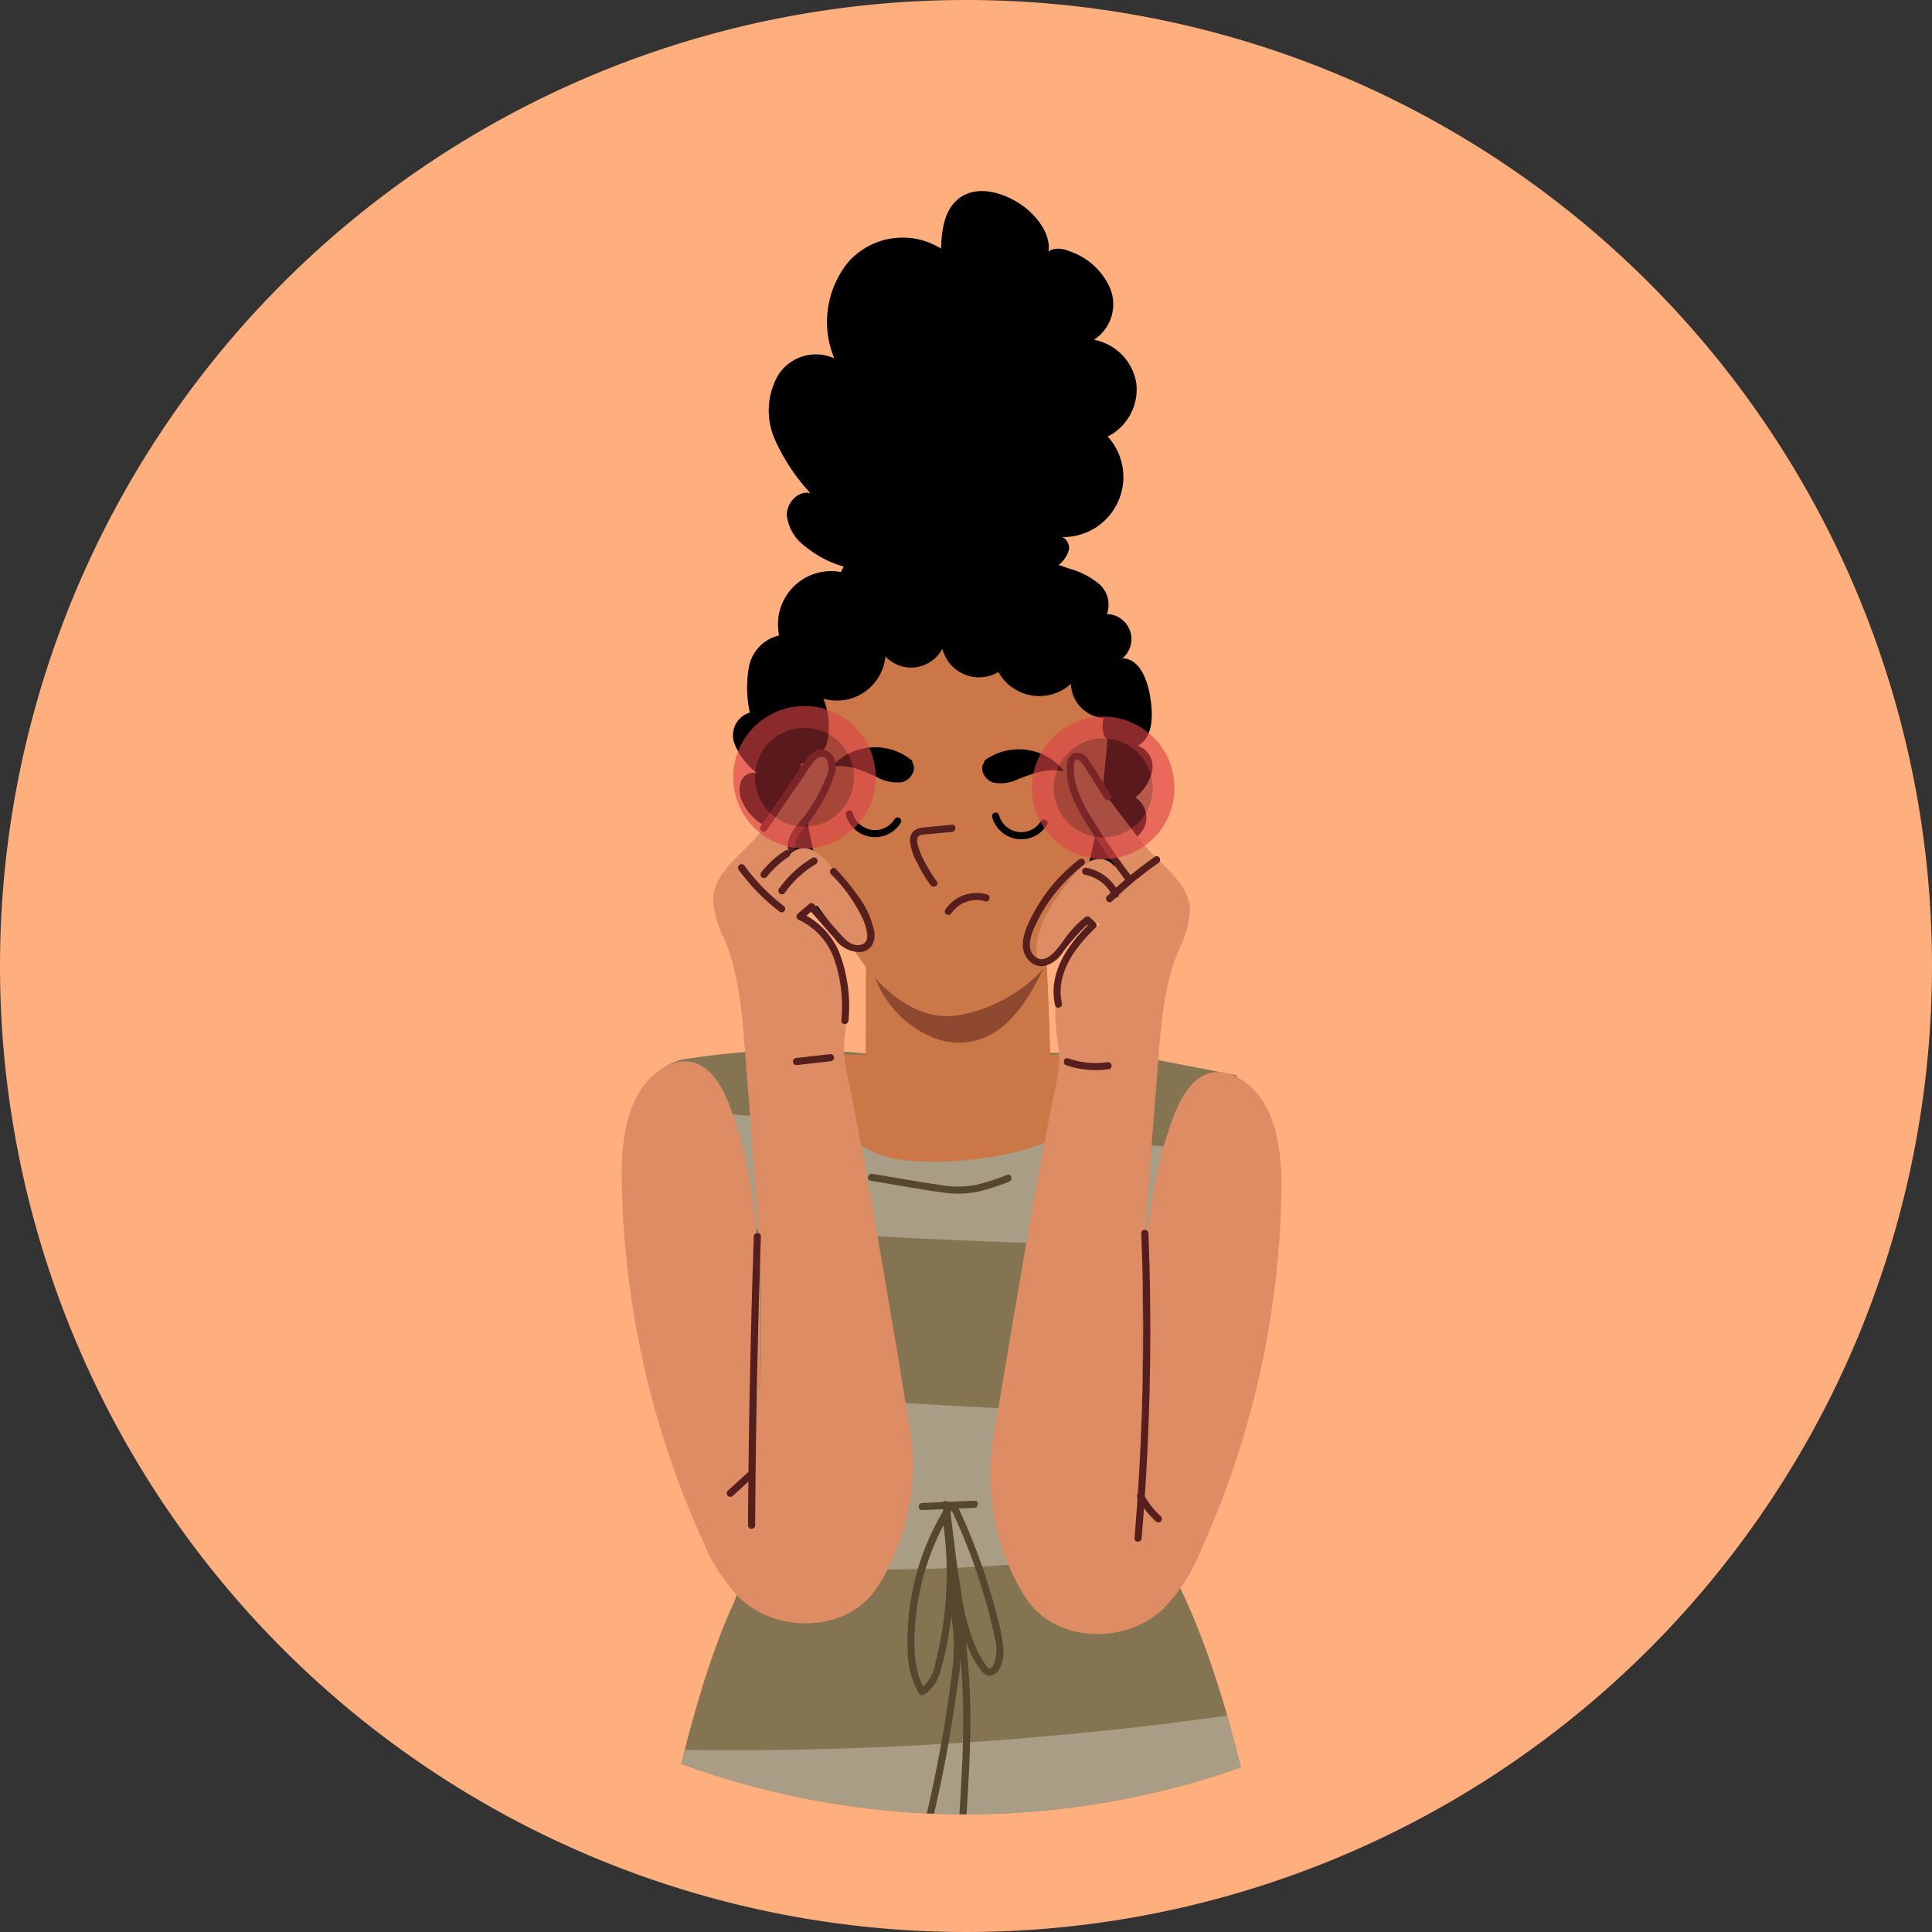 <svg xmlns="http://www.w3.org/2000/svg" xmlns:xlink="http://www.w3.org/1999/xlink" width="169" height="169" viewBox="0 0 169 169">
  <rect x="0" y="0" width="169" height="169" fill="#333333" stroke="none"/>
  <defs>
    <clipPath id="clip-path">
      <circle id="Elipse_5910" data-name="Elipse 5910" cx="72.5" cy="72.5" r="72.5" transform="translate(404.833 2079.043)" fill="#fff" stroke="#707070" stroke-width="1"/>
    </clipPath>
    <clipPath id="clip-path-2">
      <rect id="Rectángulo_378513" data-name="Rectángulo 378513" width="112.835" height="291.332" fill="none"/>
    </clipPath>
    <clipPath id="clip-path-4">
      <path id="Trazado_825055" data-name="Trazado 825055" d="M49.864,224.381c-.011,8.207-5.75,97-4.711,105.136a22.749,22.749,0,0,0,9.941-.009,2.819,2.819,0,0,0,1.527-.718,3.029,3.029,0,0,0,.524-2.032C57.207,322.2,72.84,221.508,72.9,216.952Z" transform="translate(-45.028 -216.952)" fill="none"/>
    </clipPath>
    <clipPath id="clip-path-6">
      <path id="Trazado_825062" data-name="Trazado 825062" d="M98.543,327.677A3.023,3.023,0,0,0,99,329.725a2.818,2.818,0,0,0,1.5.77,22.754,22.754,0,0,0,9.934.348c1.315-8.1.993-98.922,1.26-107.124l-22.772-8.209c-.094,4.555,9.714,107.614,9.621,112.168" transform="translate(-88.921 -215.509)" fill="none"/>
    </clipPath>
    <clipPath id="clip-path-8">
      <rect id="Rectángulo_378500" data-name="Rectángulo 378500" width="37.685" height="118.659" fill="none"/>
    </clipPath>
    <clipPath id="clip-path-9">
      <path id="Trazado_825072" data-name="Trazado 825072" d="M88.922,215.509c-.094,4.555,9.714,107.614,9.621,112.168A3.022,3.022,0,0,0,99,329.725a2.812,2.812,0,0,0,1.5.77,22.742,22.742,0,0,0,9.934.348c1.315-8.1.993-98.922,1.26-107.124Z" transform="translate(-88.921 -215.509)" fill="none"/>
    </clipPath>
    <clipPath id="clip-path-10">
      <path id="Trazado_825076" data-name="Trazado 825076" d="M102.107,354.174a6.726,6.726,0,0,0-1.71,2.69,76.83,76.83,0,0,0-4.165,13,3.373,3.373,0,0,0-.021,2.031,3.1,3.1,0,0,0,1.37,1.33,15.892,15.892,0,0,0,15.877.055,3.381,3.381,0,0,0,1.576-1.563,3.791,3.791,0,0,0-.072-2.185l-2.444-10.454-1.567-2.273a14.014,14.014,0,0,0-4.038-3.026,5.742,5.742,0,0,0-2.213-.459,4.022,4.022,0,0,0-2.593.86" transform="translate(-96.06 -353.314)" fill="none"/>
    </clipPath>
    <clipPath id="clip-path-12">
      <rect id="Rectángulo_378502" data-name="Rectángulo 378502" width="39.437" height="115.871" fill="none"/>
    </clipPath>
    <clipPath id="clip-path-13">
      <path id="Trazado_825090" data-name="Trazado 825090" d="M72.9,216.952c-.061,4.555-15.7,105.25-15.756,109.806a3.02,3.02,0,0,1-.523,2.032,2.817,2.817,0,0,1-1.527.718,22.758,22.758,0,0,1-9.94.009c-1.04-8.141,4.7-96.929,4.71-105.136Z" transform="translate(-45.028 -216.952)" fill="none"/>
    </clipPath>
    <clipPath id="clip-path-14">
      <path id="Trazado_825094" data-name="Trazado 825094" d="M49.635,351.838a14.029,14.029,0,0,0-4.138,2.887l-1.643,2.218q-1.4,5.183-2.8,10.365a3.794,3.794,0,0,0-.147,2.182,3.389,3.389,0,0,0,1.523,1.616,15.9,15.9,0,0,0,15.87.486,3.1,3.1,0,0,0,1.415-1.283,3.369,3.369,0,0,0,.047-2.031,76.708,76.708,0,0,0-3.721-13.13,6.723,6.723,0,0,0-1.618-2.747,4.079,4.079,0,0,0-2.74-.951,5.786,5.786,0,0,0-2.051.386" transform="translate(-40.799 -351.452)" fill="none"/>
    </clipPath>
    <clipPath id="clip-path-16">
      <path id="Trazado_825104" data-name="Trazado 825104" d="M52.092,99.484a5.111,5.111,0,0,0-2.837,1.076,4.512,4.512,0,0,0-1.131,2.587c-.645,3.869.3,7.807,1.242,11.615l6.624,26.817a9.823,9.823,0,0,1,.414,2.874,10.269,10.269,0,0,1-1.048,3.429c-6.9,15.936-11.756,52.5-8.53,69.565.165.873,15.246,6.264,26.621,5.572,7.322-.445,26.362-3.5,32.853-6.912-.116-18.73-3.453-56.108-12.675-72.412a3.636,3.636,0,0,1-.324-4.007c4.416-11.961,6.418-25.949,6.389-38.7L89.52,99.02l-22.354.058q-2.948-.29-5.916-.289a60.6,60.6,0,0,0-9.158.7" transform="translate(-45.804 -98.789)" fill="none"/>
    </clipPath>
    <clipPath id="clip-path-17">
      <rect id="Rectángulo_378505" data-name="Rectángulo 378505" width="76.149" height="13.454" fill="none"/>
    </clipPath>
    <clipPath id="clip-path-18">
      <rect id="Rectángulo_378506" data-name="Rectángulo 378506" width="93.071" height="20.481" fill="none"/>
    </clipPath>
    <clipPath id="clip-path-19">
      <rect id="Rectángulo_378507" data-name="Rectángulo 378507" width="103.724" height="18.348" fill="none"/>
    </clipPath>
    <clipPath id="clip-path-20">
      <rect id="Rectángulo_378508" data-name="Rectángulo 378508" width="112.835" height="26.217" fill="none"/>
    </clipPath>
    <clipPath id="clip-path-22">
      <rect id="Rectángulo_378509" data-name="Rectángulo 378509" width="15.779" height="6.933" fill="none"/>
    </clipPath>
    <clipPath id="clip-path-23">
      <rect id="Rectángulo_378510" data-name="Rectángulo 378510" width="12.464" height="12.464" fill="none"/>
    </clipPath>
  </defs>
  <g id="Grupo_1075680" data-name="Grupo 1075680" transform="translate(-980 8778.721)">
    <g id="Grupo_159182" data-name="Grupo 159182" transform="translate(980 -8778.721)">
      <path id="Unión_12" data-name="Unión 12" d="M84.5,0A84.5,84.5,0,1,1,0,84.5,84.5,84.5,0,0,1,84.5,0Z" transform="translate(0 0)" fill="#ffae7e"/>
    </g>
    <g id="Enmascarar_grupo_414" data-name="Enmascarar grupo 414" transform="translate(587.167 -10844.053)" clip-path="url(#clip-path)">
      <g id="Grupo_1074955" data-name="Grupo 1074955" transform="translate(412.284 2082.046)">
        <g id="Grupo_1074954" data-name="Grupo 1074954" clip-path="url(#clip-path-2)">
          <g id="Grupo_1074902" data-name="Grupo 1074902">
            <g id="Grupo_1074901" data-name="Grupo 1074901" clip-path="url(#clip-path-2)">
              <path id="Trazado_825049" data-name="Trazado 825049" d="M72.9,216.952c-.061,4.556-15.695,105.251-15.755,109.806a3.029,3.029,0,0,1-.523,2.032,2.819,2.819,0,0,1-1.528.718,22.758,22.758,0,0,1-9.94.009c-1.04-8.141,4.7-96.929,4.711-105.136Z" transform="translate(-10.777 -51.927)" fill="#c13f37"/>
            </g>
          </g>
          <g id="Grupo_1074904" data-name="Grupo 1074904" transform="translate(34.25 165.025)">
            <g id="Grupo_1074903" data-name="Grupo 1074903" clip-path="url(#clip-path-4)">
              <path id="Trazado_825050" data-name="Trazado 825050" d="M35.311,320.473a7.731,7.731,0,1,0,7.432-8.034,7.737,7.737,0,0,0-7.432,8.034" transform="translate(-42.701 -239.805)" fill="#c13f37"/>
              <path id="Trazado_825051" data-name="Trazado 825051" d="M65.215,300.675a7.731,7.731,0,1,0,7.432-8.034,7.737,7.737,0,0,0-7.432,8.034" transform="translate(-49.858 -235.067)" fill="#c13f37"/>
              <path id="Trazado_825052" data-name="Trazado 825052" d="M37.006,289.7a7.731,7.731,0,1,0,7.432-8.034,7.737,7.737,0,0,0-7.432,8.034" transform="translate(-43.106 -232.439)" fill="#c13f37"/>
              <path id="Trazado_825053" data-name="Trazado 825053" d="M54.594,337.819a7.731,7.731,0,1,0,7.432-8.034,7.737,7.737,0,0,0-7.432,8.034" transform="translate(-47.316 -243.957)" fill="#c13f37"/>
              <path id="Trazado_825054" data-name="Trazado 825054" d="M34.407,356.959a7.731,7.731,0,1,0,7.43-8.034,7.736,7.736,0,0,0-7.43,8.034" transform="translate(-42.484 -248.538)" fill="#c13f37"/>
            </g>
          </g>
          <g id="Grupo_1074906" data-name="Grupo 1074906">
            <g id="Grupo_1074905" data-name="Grupo 1074905" clip-path="url(#clip-path-2)">
              <path id="Trazado_825056" data-name="Trazado 825056" d="M88.922,215.509c-.094,4.555,9.714,107.614,9.62,112.168A3.024,3.024,0,0,0,99,329.725a2.815,2.815,0,0,0,1.5.77,22.754,22.754,0,0,0,9.934.348c1.315-8.1.993-98.922,1.26-107.124Z" transform="translate(-21.283 -51.581)" fill="#c13f37"/>
            </g>
          </g>
          <g id="Grupo_1074908" data-name="Grupo 1074908" transform="translate(67.638 163.928)">
            <g id="Grupo_1074907" data-name="Grupo 1074907" clip-path="url(#clip-path-6)">
              <path id="Trazado_825057" data-name="Trazado 825057" d="M123.64,322.948a7.731,7.731,0,1,1-7.155-8.282,7.735,7.735,0,0,1,7.155,8.282" transform="translate(-93.535 -239.237)" fill="#c13f37"/>
              <path id="Trazado_825058" data-name="Trazado 825058" d="M94.425,302.144a7.731,7.731,0,1,1-7.155-8.282,7.735,7.735,0,0,1,7.155,8.282" transform="translate(-86.542 -234.257)" fill="#c13f37"/>
              <path id="Trazado_825059" data-name="Trazado 825059" d="M122.99,275.864c9.989-138.627-21.1,6.24-8.268,7.167a7.744,7.744,0,1,1,8.268-7.167" transform="translate(-93.379 -215.593)" fill="#c13f37"/>
              <path id="Trazado_825060" data-name="Trazado 825060" d="M103.78,339.629a7.731,7.731,0,1,1-7.155-8.282,7.735,7.735,0,0,1,7.155,8.282" transform="translate(-88.781 -243.229)" fill="#c13f37"/>
              <path id="Trazado_825061" data-name="Trazado 825061" d="M123.307,359.443a7.731,7.731,0,1,1-7.155-8.283,7.735,7.735,0,0,1,7.155,8.283" transform="translate(-93.455 -247.972)" fill="#c13f37"/>
            </g>
          </g>
          <g id="Grupo_1074915" data-name="Grupo 1074915">
            <g id="Grupo_1074914" data-name="Grupo 1074914" clip-path="url(#clip-path-2)">
              <g id="Grupo_1074913" data-name="Grupo 1074913" transform="translate(60.079 163.928)" opacity="0.38">
                <g id="Grupo_1074912" data-name="Grupo 1074912">
                  <g id="Grupo_1074911" data-name="Grupo 1074911" clip-path="url(#clip-path-8)">
                    <path id="Trazado_825063" data-name="Trazado 825063" d="M88.922,215.509c-.094,4.555,9.714,107.614,9.62,112.168A3.024,3.024,0,0,0,99,329.725a2.815,2.815,0,0,0,1.5.77,22.754,22.754,0,0,0,9.934.348c1.315-8.1.993-98.922,1.26-107.124Z" transform="translate(-81.361 -215.509)" fill="#c13f37"/>
                    <g id="Grupo_1074910" data-name="Grupo 1074910" transform="translate(7.56 0)">
                      <g id="Grupo_1074909" data-name="Grupo 1074909" clip-path="url(#clip-path-9)">
                        <path id="Trazado_825064" data-name="Trazado 825064" d="M123.64,322.948a7.731,7.731,0,1,1-7.155-8.282,7.735,7.735,0,0,1,7.155,8.282" transform="translate(-93.535 -239.237)" fill="#fff"/>
                        <path id="Trazado_825065" data-name="Trazado 825065" d="M123.64,288.793a7.731,7.731,0,1,1-7.155-8.282,7.735,7.735,0,0,1,7.155,8.282" transform="translate(-93.535 -231.062)" fill="#fff"/>
                        <path id="Trazado_825066" data-name="Trazado 825066" d="M123.032,240.3a7.731,7.731,0,1,1-7.155-8.282,7.736,7.736,0,0,1,7.155,8.282" transform="translate(-93.389 -219.457)" fill="#fff"/>
                        <path id="Trazado_825067" data-name="Trazado 825067" d="M94.425,302.144a7.731,7.731,0,1,1-7.155-8.282,7.735,7.735,0,0,1,7.155,8.282" transform="translate(-86.542 -234.257)" fill="#fff"/>
                        <path id="Trazado_825068" data-name="Trazado 825068" d="M103.253,262.8a7.731,7.731,0,1,1-7.155-8.283,7.735,7.735,0,0,1,7.155,8.283" transform="translate(-88.655 -224.842)" fill="#fff"/>
                        <path id="Trazado_825069" data-name="Trazado 825069" d="M100.818,235.358a7.731,7.731,0,1,1-7.155-8.283,7.735,7.735,0,0,1,7.155,8.283" transform="translate(-88.072 -218.273)" fill="#fff"/>
                        <path id="Trazado_825070" data-name="Trazado 825070" d="M103.78,339.629a7.731,7.731,0,1,1-7.155-8.282,7.735,7.735,0,0,1,7.155,8.282" transform="translate(-88.781 -243.229)" fill="#fff"/>
                        <path id="Trazado_825071" data-name="Trazado 825071" d="M123.307,359.443a7.731,7.731,0,1,1-7.155-8.283,7.735,7.735,0,0,1,7.155,8.283" transform="translate(-93.455 -247.972)" fill="#fff"/>
                      </g>
                    </g>
                  </g>
                </g>
              </g>
              <path id="Trazado_825073" data-name="Trazado 825073" d="M110.952,356.8a14.015,14.015,0,0,0-4.038-3.026,4.753,4.753,0,0,0-4.807.4,6.72,6.72,0,0,0-1.71,2.69,76.636,76.636,0,0,0-4.165,13,3.37,3.37,0,0,0-.022,2.032,3.094,3.094,0,0,0,1.371,1.329,15.892,15.892,0,0,0,15.877.055,3.383,3.383,0,0,0,1.576-1.562,3.788,3.788,0,0,0-.072-2.186q-1.222-5.227-2.443-10.454Z" transform="translate(-22.991 -84.564)" fill="#6da8c6"/>
            </g>
          </g>
          <g id="Grupo_1074917" data-name="Grupo 1074917" transform="translate(73.068 268.75)">
            <g id="Grupo_1074916" data-name="Grupo 1074916" clip-path="url(#clip-path-10)">
              <path id="Trazado_825074" data-name="Trazado 825074" d="M114.083,370.617a15.255,15.255,0,0,1-13.186,6.1,9.04,9.04,0,0,1-4.222-1.251c-2.294-1.465-3.538-4.292-5.977-5.5a5.723,5.723,0,0,0,.265,5.846,8.661,8.661,0,0,0,4.912,3.483,16.559,16.559,0,0,0,5.11.577,53,53,0,0,0,5.718-.527,15.47,15.47,0,0,0,5.973-1.636,5.413,5.413,0,0,0,2.873-5.134Z" transform="translate(-94.613 -357.301)" fill="#210a0a"/>
              <path id="Trazado_825075" data-name="Trazado 825075" d="M113.895,360.281c-2.508-1.774-4.191-4.844-7.148-5.671a7.327,7.327,0,0,0-5.57.977,21.758,21.758,0,0,0-4.4,3.772q.832-2.32,1.877-4.555a11.738,11.738,0,0,1,3.3-4.627c3.29-2.458,7.914-1.347,11.835-.132a13.085,13.085,0,0,1,4.22,1.881,4.455,4.455,0,0,1,1.89,4.009Z" transform="translate(-96.231 -352.212)" fill="#4b89af"/>
            </g>
          </g>
          <g id="Grupo_1074924" data-name="Grupo 1074924">
            <g id="Grupo_1074923" data-name="Grupo 1074923" clip-path="url(#clip-path-2)">
              <path id="Trazado_825077" data-name="Trazado 825077" d="M109.407,366.964a9.306,9.306,0,0,0-7.359-.687,8.82,8.82,0,0,0-1.96.921c-.509.318-.942-.506-.437-.821a10.228,10.228,0,0,1,8.068-1.111,9.836,9.836,0,0,1,2.188.914c.52.294.02,1.078-.5.784" transform="translate(-23.797 -87.335)" fill="#1c1c1b"/>
              <path id="Trazado_825078" data-name="Trazado 825078" d="M110.571,364.683a8.976,8.976,0,0,0-7.314-.76.469.469,0,0,1-.558-.348.476.476,0,0,1,.347-.559,9.891,9.891,0,0,1,8.026.882c.516.3.015,1.088-.5.784" transform="translate(-24.578 -86.772)" fill="#1c1c1b"/>
              <path id="Trazado_825079" data-name="Trazado 825079" d="M110.168,360.789a6.58,6.58,0,0,0-6.075-.512.477.477,0,0,1-.628-.192.471.471,0,0,1,.192-.63,7.55,7.55,0,0,1,7.012.549.465.465,0,0,1-.5.784" transform="translate(-24.752 -85.887)" fill="#1c1c1b"/>
              <path id="Trazado_825080" data-name="Trazado 825080" d="M110.611,375.968a8.418,8.418,0,0,0-4.814-3.063,8.257,8.257,0,0,0-8.038,2.824.479.479,0,0,1-.642.142.47.47,0,0,1-.141-.643,9.3,9.3,0,0,1,5.4-3.268,9.159,9.159,0,0,1,8.922,3.376.479.479,0,0,1-.026.657.468.468,0,0,1-.656-.026" transform="translate(-23.192 -88.988)" fill="#1c1c1b"/>
              <g id="Grupo_1074922" data-name="Grupo 1074922" transform="translate(26.167 165.025)" opacity="0.38">
                <g id="Grupo_1074921" data-name="Grupo 1074921">
                  <g id="Grupo_1074920" data-name="Grupo 1074920" clip-path="url(#clip-path-12)">
                    <path id="Trazado_825081" data-name="Trazado 825081" d="M72.9,216.952c-.061,4.556-15.695,105.251-15.755,109.806a3.029,3.029,0,0,1-.523,2.032,2.819,2.819,0,0,1-1.528.718,22.758,22.758,0,0,1-9.94.009c-1.04-8.141,4.7-96.929,4.711-105.136Z" transform="translate(-36.945 -216.952)" fill="#c13f37"/>
                    <g id="Grupo_1074919" data-name="Grupo 1074919" transform="translate(8.084 0)">
                      <g id="Grupo_1074918" data-name="Grupo 1074918" clip-path="url(#clip-path-13)">
                        <path id="Trazado_825082" data-name="Trazado 825082" d="M35.311,320.473a7.731,7.731,0,1,0,7.432-8.034,7.737,7.737,0,0,0-7.432,8.034" transform="translate(-42.701 -239.805)" fill="#fff"/>
                        <path id="Trazado_825083" data-name="Trazado 825083" d="M65.215,300.675a7.731,7.731,0,1,0,7.432-8.034,7.737,7.737,0,0,0-7.432,8.034" transform="translate(-49.859 -235.067)" fill="#fff"/>
                        <path id="Trazado_825084" data-name="Trazado 825084" d="M37.006,289.7a7.731,7.731,0,1,0,7.432-8.034,7.737,7.737,0,0,0-7.432,8.034" transform="translate(-43.107 -232.439)" fill="#fff"/>
                        <path id="Trazado_825085" data-name="Trazado 825085" d="M55.57,270.745a7.731,7.731,0,1,0,7.785-7.69,7.738,7.738,0,0,0-7.785,7.69" transform="translate(-47.551 -227.987)" fill="#fff"/>
                        <path id="Trazado_825086" data-name="Trazado 825086" d="M46.133,246.653a7.731,7.731,0,1,0,7.785-7.69,7.738,7.738,0,0,0-7.785,7.69" transform="translate(-45.293 -222.22)" fill="#fff"/>
                        <path id="Trazado_825087" data-name="Trazado 825087" d="M65.92,235.675a7.731,7.731,0,1,0,7.785-7.69,7.738,7.738,0,0,0-7.785,7.69" transform="translate(-50.029 -219.593)" fill="#fff"/>
                        <path id="Trazado_825088" data-name="Trazado 825088" d="M54.594,337.819a7.731,7.731,0,1,0,7.432-8.034,7.737,7.737,0,0,0-7.432,8.034" transform="translate(-47.317 -243.957)" fill="#fff"/>
                        <path id="Trazado_825089" data-name="Trazado 825089" d="M34.407,356.959a7.731,7.731,0,1,0,7.43-8.034,7.736,7.736,0,0,0-7.43,8.034" transform="translate(-42.485 -248.538)" fill="#fff"/>
                      </g>
                    </g>
                  </g>
                </g>
              </g>
              <path id="Trazado_825091" data-name="Trazado 825091" d="M45.5,354.725a14.032,14.032,0,0,1,4.139-2.887,4.755,4.755,0,0,1,4.79.564,6.743,6.743,0,0,1,1.619,2.747,76.755,76.755,0,0,1,3.721,13.13,3.375,3.375,0,0,1-.047,2.031,3.1,3.1,0,0,1-1.416,1.282,15.892,15.892,0,0,1-15.869-.485,3.382,3.382,0,0,1-1.523-1.616,3.8,3.8,0,0,1,.146-2.182q1.4-5.182,2.8-10.365Z" transform="translate(-9.765 -84.119)" fill="#6da8c6"/>
            </g>
          </g>
          <g id="Grupo_1074926" data-name="Grupo 1074926" transform="translate(31.034 267.333)">
            <g id="Grupo_1074925" data-name="Grupo 1074925" clip-path="url(#clip-path-14)">
              <path id="Trazado_825092" data-name="Trazado 825092" d="M40.019,368.467a15.256,15.256,0,0,0,12.971,6.548,9.029,9.029,0,0,0,4.262-1.107c2.342-1.386,3.681-4.169,6.16-5.291a5.724,5.724,0,0,1-.463,5.834,8.661,8.661,0,0,1-5.027,3.313,16.56,16.56,0,0,1-5.128.4,53.22,53.22,0,0,1-5.7-.721,15.486,15.486,0,0,1-5.914-1.839,5.416,5.416,0,0,1-2.7-5.23Z" transform="translate(-40.23 -355.524)" fill="#210a0a"/>
              <path id="Trazado_825093" data-name="Trazado 825093" d="M41.282,358.088c2.566-1.688,4.353-4.7,7.337-5.425a7.325,7.325,0,0,1,5.533,1.167,21.79,21.79,0,0,1,4.27,3.92q-.754-2.347-1.723-4.616a11.737,11.737,0,0,0-3.137-4.737c-3.205-2.569-7.864-1.616-11.824-.535a13.079,13.079,0,0,0-4.281,1.736,4.457,4.457,0,0,0-2.026,3.942Z" transform="translate(-39.509 -350.328)" fill="#4b89af"/>
            </g>
          </g>
          <g id="Grupo_1074928" data-name="Grupo 1074928">
            <g id="Grupo_1074927" data-name="Grupo 1074927" clip-path="url(#clip-path-2)">
              <path id="Trazado_825095" data-name="Trazado 825095" d="M49.512,364.97a9.3,9.3,0,0,1,7.377-.436,8.857,8.857,0,0,1,1.928.987c.5.335.959-.473.464-.806a10.223,10.223,0,0,0-8.025-1.385,9.8,9.8,0,0,0-2.218.838c-.531.276-.057,1.077.474.8" transform="translate(-11.681 -86.893)" fill="#1c1c1b"/>
              <path id="Trazado_825096" data-name="Trazado 825096" d="M49.085,362.673a8.978,8.978,0,0,1,7.335-.51.468.468,0,0,0,.57-.329.476.476,0,0,0-.328-.57,9.89,9.89,0,0,0-8.05.609c-.526.285-.052,1.087.473.8" transform="translate(-11.58 -86.327)" fill="#1c1c1b"/>
              <path id="Trazado_825097" data-name="Trazado 825097" d="M49.98,358.8a6.58,6.58,0,0,1,6.088-.305.476.476,0,0,0,.634-.17.469.469,0,0,0-.17-.635,7.546,7.546,0,0,0-7.026.31.465.465,0,0,0,.473.8" transform="translate(-11.796 -85.438)" fill="#1c1c1b"/>
              <path id="Trazado_825098" data-name="Trazado 825098" d="M46.781,373.91a8.411,8.411,0,0,1,4.915-2.9,8.253,8.253,0,0,1,7.937,3.1.479.479,0,0,0,.637.164.47.47,0,0,0,.163-.638,9.3,9.3,0,0,0-5.281-3.449,9.156,9.156,0,0,0-9.031,3.07.478.478,0,0,0,0,.658.467.467,0,0,0,.656,0" transform="translate(-11.008 -88.548)" fill="#1c1c1b"/>
              <path id="Trazado_825099" data-name="Trazado 825099" d="M67.166,99.078a60.677,60.677,0,0,0-15.074.405,5.11,5.11,0,0,0-2.837,1.078,4.508,4.508,0,0,0-1.131,2.586c-.645,3.869.3,7.807,1.243,11.615q3.311,13.409,6.623,26.817a9.8,9.8,0,0,1,.413,2.874,10.25,10.25,0,0,1-1.047,3.429c-6.9,15.936-11.756,52.5-8.53,69.565.165.873,15.245,6.264,26.621,5.573,7.322-.446,26.362-3.5,32.853-6.913-.116-18.73-3.453-56.108-12.674-72.412a3.634,3.634,0,0,1-.325-4.007c4.416-11.961,6.418-25.949,6.389-38.7L89.52,99.021Z" transform="translate(-10.963 -23.645)" fill="#847452"/>
            </g>
          </g>
          <g id="Grupo_1074942" data-name="Grupo 1074942" transform="translate(34.841 75.144)">
            <g id="Grupo_1074941" data-name="Grupo 1074941" clip-path="url(#clip-path-16)">
              <g id="Grupo_1074931" data-name="Grupo 1074931" transform="translate(-11.617 3.928)" opacity="0.3">
                <g id="Grupo_1074930" data-name="Grupo 1074930">
                  <g id="Grupo_1074929" data-name="Grupo 1074929" clip-path="url(#clip-path-17)">
                    <path id="Trazado_825100" data-name="Trazado 825100" d="M33.738,103.954q33.739,3.339,67.6,5.155a4.084,4.084,0,0,1,2.788.863,4.036,4.036,0,0,1,.834,1.718q.859,2.859,1.717,5.718-38.132.019-76.148-3.62Z" transform="translate(-30.532 -103.953)" fill="#fff"/>
                  </g>
                </g>
              </g>
              <g id="Grupo_1074934" data-name="Grupo 1074934" transform="translate(-27.276 24.944)" opacity="0.3">
                <g id="Grupo_1074933" data-name="Grupo 1074933" transform="translate(0)">
                  <g id="Grupo_1074932" data-name="Grupo 1074932" clip-path="url(#clip-path-18)">
                    <path id="Trazado_825101" data-name="Trazado 825101" d="M17.707,131.582a341.552,341.552,0,0,0,82.755,6.328l2.556,7.851a148.77,148.77,0,0,1-54.554,5.84c-12.887-1.025-25.609-3.73-38.517-4.437Z" transform="translate(-9.946 -131.582)" fill="#fff"/>
                  </g>
                </g>
              </g>
              <g id="Grupo_1074937" data-name="Grupo 1074937" transform="translate(-33.62 57.133)" opacity="0.3">
                <g id="Grupo_1074936" data-name="Grupo 1074936" transform="translate(0)">
                  <g id="Grupo_1074935" data-name="Grupo 1074935" clip-path="url(#clip-path-19)">
                    <path id="Trazado_825102" data-name="Trazado 825102" d="M4.287,175.377a313.357,313.357,0,0,0,89.5-1.217,8.729,8.729,0,0,1,4.42.055c4.161,1.565,3.675,8.056,7.118,10.869l-25.073,4.435c-7.179,1.27-14.391,2.542-21.679,2.709-7.886.181-15.736-.935-23.607-1.464a158.944,158.944,0,0,0-33.365,1.274Z" transform="translate(-1.606 -173.9)" fill="#fff"/>
                  </g>
                </g>
              </g>
              <g id="Grupo_1074940" data-name="Grupo 1074940" transform="translate(-34.841 83.932)" opacity="0.3">
                <g id="Grupo_1074939" data-name="Grupo 1074939">
                  <g id="Grupo_1074938" data-name="Grupo 1074938" clip-path="url(#clip-path-20)">
                    <path id="Trazado_825103" data-name="Trazado 825103" d="M6.714,209.131a338.1,338.1,0,0,0,78.76,9.12c6.893-.016,13.8-.243,20.667.364a6.286,6.286,0,0,1,3.074.84c3.065,2.122.877,7.689,3.621,10.215-20.811,3.339-41.826,6.688-62.863,5.4C33.237,234.036,16.758,230.079,0,229.5Z" transform="translate(0 -209.131)" fill="#fff"/>
                  </g>
                </g>
              </g>
            </g>
          </g>
          <g id="Grupo_1074953" data-name="Grupo 1074953">
            <g id="Grupo_1074952" data-name="Grupo 1074952" clip-path="url(#clip-path-2)">
              <path id="Trazado_825105" data-name="Trazado 825105" d="M69.256,73.764a3.331,3.331,0,0,1-4.187-2.014,1.28,1.28,0,0,1,.1-1.185c.261-.322.893-.3,1,.1a4.456,4.456,0,0,1-4.349-3.018c-.256-.812,0-2.006.851-2.023a4.417,4.417,0,0,1-3.128-2.541,2.3,2.3,0,0,1-.131-1.737,1.205,1.205,0,0,1,1.43-.752,6.035,6.035,0,0,1-2.011-2.652A2.084,2.084,0,0,1,60.2,55.29a10.285,10.285,0,0,1-.077-4.008,3.5,3.5,0,0,1,2.642-2.738A4.649,4.649,0,0,1,68.171,43a3.345,3.345,0,0,1,5.665-.841,3.045,3.045,0,0,1,5.444-.1,3.027,3.027,0,0,1,2.566-1.2,8.926,8.926,0,0,1,2.867.654L88.145,42.7a7.037,7.037,0,0,1,2.588,1.328,2.4,2.4,0,0,1,.705,2.649,2.19,2.19,0,0,1,1.356,3.871c1.543.031,2.21,1.94,2.446,3.466s.256,3.476-1.121,4.181A1.926,1.926,0,0,1,95.4,60.4a4.152,4.152,0,0,1-1.48,2.323,2.077,2.077,0,0,1,.768,2.658c-.353.673-1.072,1.119-1.34,1.83a6.721,6.721,0,0,0-.207,1.387,3.332,3.332,0,0,1-2.576,2.695,4.391,4.391,0,0,1-4.538,2.474c.442.081.273.764-.026,1.1a8.449,8.449,0,0,1-8.153,2.517,3.94,3.94,0,0,1-5.56-.163,2.032,2.032,0,0,1-2.585-1.938Z" transform="translate(-14.061 -9.676)"/>
              <path id="Trazado_825106" data-name="Trazado 825106" d="M71.671,86.426c-.006,2.964-.017,9.673-.017,9.673s-4.909-.126-7.4,0a24.634,24.634,0,0,0,3.71,5.214,12.732,12.732,0,0,0,4.845,3.5c3.392,1.285,10.957.482,14.249-.932a13.534,13.534,0,0,0,7.531-7.855c-1.181-.142-6.793.076-6.793.076s-.181-6.782-.45-10.249a113.435,113.435,0,0,1-15.481,1.533Z" transform="translate(-15.38 -20.548)" fill="#cc7748"/>
              <g id="Grupo_1074945" data-name="Grupo 1074945" transform="translate(56.274 67.56)" opacity="0.52">
                <g id="Grupo_1074944" data-name="Grupo 1074944">
                  <g id="Grupo_1074943" data-name="Grupo 1074943" clip-path="url(#clip-path-22)">
                    <path id="Trazado_825107" data-name="Trazado 825107" d="M74.237,88.963c1.854,1.737,3.879,3.557,6.395,3.912,3.4.48,6.5-1.838,9.128-4.057-1.345,2.747-2.983,5.757-5.9,6.677-3.458,1.092-7.214-1.457-8.77-4.734a4.07,4.07,0,0,0-1.11-1.685Z" transform="translate(-73.981 -88.818)" fill="#561e1c"/>
                  </g>
                </g>
              </g>
              <path id="Trazado_825108" data-name="Trazado 825108" d="M66.264,55.468c-.02,8.534.713,17.652,5.916,24.415,1.852,2.407,4.594,4.544,7.616,4.243,3.288-.329,7.279-2.636,8.879-5.527,3.86-6.974,4.452-15.523,4.944-23.479l-16.262-5.06Z" transform="translate(-15.86 -11.982)" fill="#cc7748"/>
              <path id="Trazado_825109" data-name="Trazado 825109" d="M71.111,123.451a19.993,19.993,0,0,1-2.142,12.831,10.822,10.822,0,0,1-1.3,1.957c-2.824,3.148-8.3,3.077-11.388.185a15.946,15.946,0,0,1-3.338-5.217,79.1,79.1,0,0,1-7.016-31.423c-.052-3.744.525-8.136,3.893-9.912a3.71,3.71,0,0,1,1.162-.4c2.24-.344,3.546,1.728,4.286,3.609,2.979,7.57,3.079,18.291,2.61,26.413.781-9.469-.45-21.291-1.156-30.765-.251-3.363-.516-6.79-1.783-9.915a8.664,8.664,0,0,1-1.026-3.6c.132-2.461,2.69-3.939,4.209-5.881,1.866-2.385,5.536-7.165,5.112-7.354,2.143-.279.784,3.4-.205,4.886s-2.372,2.853-2.535,4.627a1.687,1.687,0,0,1,2.125-.52,4.922,4.922,0,0,1,1.753,1.6c1.489,1.895,3.051,3.984,2.967,6.421a.911.911,0,0,1-.237.606c-.551.57-1.341-.079-1.772-.664l-2.3-3.121-1.283.711a6.715,6.715,0,0,1,3.515,4.323,14.29,14.29,0,0,1,.265,5.706,14.31,14.31,0,0,0-.161,2.005,12.16,12.16,0,0,0,.329,2.209c1.584,7.554,4.12,22.755,5.416,30.681" transform="translate(-10.991 -15.309)" fill="#dd8c64"/>
              <path id="Trazado_825110" data-name="Trazado 825110" d="M88.592,124.683a19.993,19.993,0,0,0,2.142,12.831,10.821,10.821,0,0,0,1.3,1.957c2.825,3.148,8.3,3.077,11.389.185a15.945,15.945,0,0,0,3.338-5.217,79.1,79.1,0,0,0,7.016-31.423c.052-3.744-.525-8.136-3.893-9.912a3.731,3.731,0,0,0-1.162-.4c-2.24-.343-3.546,1.729-4.286,3.609-2.979,7.57-3.079,18.291-2.61,26.413-.781-9.469.45-21.29,1.156-30.765.251-3.363.516-6.79,1.783-9.914a8.685,8.685,0,0,0,1.026-3.6c-.132-2.461-2.69-3.939-4.209-5.881-1.866-2.385-5.536-7.165-5.112-7.354-2.143-.279-.784,3.4.205,4.886s2.372,2.853,2.535,4.627a1.687,1.687,0,0,0-2.125-.52,4.922,4.922,0,0,0-1.753,1.6c-1.489,1.895-3.051,3.984-2.967,6.421a.911.911,0,0,0,.237.605c.551.57,1.341-.08,1.772-.664l2.3-3.121,1.283.711a6.715,6.715,0,0,0-3.515,4.323,14.291,14.291,0,0,0-.265,5.706,14.31,14.31,0,0,1,.161,2.005A12.16,12.16,0,0,1,94.008,94c-1.584,7.554-4.12,22.754-5.416,30.681" transform="translate(-21.14 -15.604)" fill="#dd8c64"/>
              <path id="Trazado_825111" data-name="Trazado 825111" d="M64.574,60.394c1.162.635,2.684-.319,3.113-1.572a6.3,6.3,0,0,0-.317-3.89A4.261,4.261,0,0,0,72.8,51.237a3.083,3.083,0,0,0,4.984-.685,3.3,3.3,0,0,0,4.893,2.05,4.116,4.116,0,0,0,6.351,1.039,3.11,3.11,0,0,0,2.87,2.994,2.693,2.693,0,0,0-.024,1.357.923.923,0,0,0,1.049.66,1.226,1.226,0,0,0,.678-1.006,5.83,5.83,0,0,0-.424-3.611c.112.269.557.207.7-.044a1.166,1.166,0,0,0,.025-.853,6.9,6.9,0,0,0-1.376-3.07,2.935,2.935,0,0,0-3.052-.972,6.143,6.143,0,0,0-10.168-2.474c-.232-1.778-2.307-2.849-4.081-2.584a8.406,8.406,0,0,0-4.5,2.765,3.989,3.989,0,0,0-3.678.546,11.766,11.766,0,0,0-2.668,2.786l-1.193,1.556a6.3,6.3,0,0,0-1.261,2.217,2.146,2.146,0,0,0,.716,2.3,3.5,3.5,0,0,0,.005,2,1.207,1.207,0,0,0,1.636.692,1.223,1.223,0,0,0,.483,1.619c.529.34-.666.04-.037.062Z" transform="translate(-14.802 -10.531)"/>
              <path id="Trazado_825112" data-name="Trazado 825112" d="M72.976,33.125a9.222,9.222,0,0,1-6.959-2.049,3.867,3.867,0,0,1-1.6-2.737c-.015-1.091,1.025-2.2,2.075-1.907a16.98,16.98,0,0,1-3.142-4.749,6.271,6.271,0,0,1,.264-5.512,3.912,3.912,0,0,1,4.953-1.541A8.3,8.3,0,0,1,69.8,6.2a6.355,6.355,0,0,1,8.111-1.166c.04-1.591.273-3.37,1.519-4.359C81-.581,83.375.093,85.017,1.259c1.565,1.11,2.929,3.153,2.032,4.848a.9.9,0,0,1,.667-1.02,2.17,2.17,0,0,1,1.324.142,5.933,5.933,0,0,1,3.674,3.314,3.72,3.72,0,0,1-1.429,4.467,4.609,4.609,0,0,1,3.7,3.793,4.607,4.607,0,0,1-2.5,4.668,5.255,5.255,0,0,1-4.362,8.773c.564-.141,1.061.531.976,1.106a2.491,2.491,0,0,1-.971,1.4,9.034,9.034,0,0,1-5.219,2.524c-1.966.111-4.105-1.085-4.5-3.014Z" transform="translate(-15.041 0)"/>
              <path id="Trazado_825113" data-name="Trazado 825113" d="M102.146,80.425a32.385,32.385,0,0,1,4.063-3.35c.328-.228.016-.77-.315-.539a33.377,33.377,0,0,0-4.189,3.447c-.289.281.152.722.441.442" transform="translate(-24.32 -18.305)" fill="#561e1c"/>
              <path id="Trazado_825114" data-name="Trazado 825114" d="M96.983,100.336a7.95,7.95,0,0,0,3.733.338.314.314,0,0,0,.218-.384.319.319,0,0,0-.384-.218,7.274,7.274,0,0,1-3.4-.338c-.38-.131-.544.472-.166.6" transform="translate(-23.161 -23.866)" fill="#561e1c"/>
              <path id="Trazado_825115" data-name="Trazado 825115" d="M65.926,100.21l2.976-.336a.322.322,0,0,0,.312-.313.314.314,0,0,0-.312-.312l-2.976.336a.322.322,0,0,0-.313.313.314.314,0,0,0,.313.312" transform="translate(-15.704 -23.755)" fill="#561e1c"/>
              <path id="Trazado_825116" data-name="Trazado 825116" d="M59.343,77.878a17.833,17.833,0,0,0,3.615,3.7.314.314,0,0,0,.427-.112.32.32,0,0,0-.112-.427,16.827,16.827,0,0,1-3.391-3.48.322.322,0,0,0-.427-.113.315.315,0,0,0-.112.427" transform="translate(-14.193 -18.528)" fill="#561e1c"/>
              <path id="Trazado_825117" data-name="Trazado 825117" d="M105.491,119.746q.2,5.2.158,10.4t-.338,10.4q-.167,2.946-.412,5.886c-.033.4.592.4.624,0q.432-5.183.619-10.384t.123-10.4q-.035-2.951-.151-5.9c-.015-.4-.64-.4-.624,0" transform="translate(-25.107 -28.589)" fill="#561e1c"/>
              <path id="Trazado_825118" data-name="Trazado 825118" d="M60.954,120.123Q60.622,130,60.5,139.876q-.033,2.755-.05,5.511a.312.312,0,0,0,.624,0q.062-9.879.334-19.755.076-2.754.169-5.509c.014-.4-.611-.4-.624,0" transform="translate(-14.469 -28.679)" fill="#561e1c"/>
              <path id="Trazado_825119" data-name="Trazado 825119" d="M58.535,149.362l1.784-1.628a.314.314,0,0,0,0-.442.319.319,0,0,0-.441,0l-1.785,1.628a.315.315,0,0,0,0,.442.32.32,0,0,0,.442,0" transform="translate(-13.883 -35.233)" fill="#561e1c"/>
              <path id="Trazado_825120" data-name="Trazado 825120" d="M105.22,150.131a7.8,7.8,0,0,0,1.607,2.054.312.312,0,0,0,.441-.442,7.108,7.108,0,0,1-1.509-1.927.316.316,0,0,0-.427-.113.32.32,0,0,0-.112.428" transform="translate(-25.174 -35.821)" fill="#561e1c"/>
              <path id="Trazado_825121" data-name="Trazado 825121" d="M88.515,71.828a2.635,2.635,0,0,0,4.8.708c.215-.341-.325-.655-.539-.316a2.009,2.009,0,0,1-3.659-.558.313.313,0,0,0-.6.166" transform="translate(-21.183 -17.099)"/>
              <path id="Trazado_825122" data-name="Trazado 825122" d="M71.7,71.585a2.635,2.635,0,0,0,4.8.708c.215-.341-.325-.655-.539-.315A2.009,2.009,0,0,1,72.3,71.42a.313.313,0,0,0-.6.166" transform="translate(-17.159 -17.041)"/>
              <path id="Trazado_825123" data-name="Trazado 825123" d="M81.426,77.831A11.823,11.823,0,0,1,80.4,76.19a6.7,6.7,0,0,1-.677-1.695.705.705,0,0,1,.084-.6c.188-.2.574-.178.825-.2l2.12-.2c.4-.038.4-.663,0-.624-.824.078-1.651.145-2.474.237a1.431,1.431,0,0,0-.913.35,1.125,1.125,0,0,0-.291.795,4.782,4.782,0,0,0,.615,1.913,11.748,11.748,0,0,0,1.193,1.988c.237.319.779.008.539-.315" transform="translate(-18.927 -17.439)" fill="#561e1c"/>
              <path id="Trazado_825124" data-name="Trazado 825124" d="M83.66,82.487a2.656,2.656,0,0,1,2.948-1.043c.385.119.549-.484.166-.6a3.293,3.293,0,0,0-3.653,1.33c-.221.337.319.65.539.315" transform="translate(-19.882 -19.317)" fill="#561e1c"/>
              <path id="Trazado_825125" data-name="Trazado 825125" d="M87.528,65.38c-.424.614.115,1.517.83,1.73a3.465,3.465,0,0,0,2.175-.307c1.306-.5,2.719-1.044,4.057-.647a5.076,5.076,0,0,0-7-.987Z" transform="translate(-20.914 -15.365)"/>
              <path id="Trazado_825126" data-name="Trazado 825126" d="M77.14,65.336c.386.638-.205,1.508-.932,1.678a3.466,3.466,0,0,1-2.153-.435c-1.273-.573-2.652-1.206-4.012-.888a5.075,5.075,0,0,1,7.051-.567Z" transform="translate(-16.765 -15.309)"/>
              <path id="Trazado_825127" data-name="Trazado 825127" d="M102.715,75.337a58.441,58.441,0,0,1-3.634-5.368,9.95,9.95,0,0,1-1.234-2.842,4.614,4.614,0,0,1-.106-1.494c.015-.135.04-.38.187-.443.175-.075.382.16.481.273a5.935,5.935,0,0,1,.493.736l.49.769,1.034,1.622c.215.338.756.024.539-.316l-1.034-1.622a17.008,17.008,0,0,0-1-1.537,1.1,1.1,0,0,0-1.248-.494,1.246,1.246,0,0,0-.576,1.195c-.112,2.347,1.4,4.485,2.626,6.357q1.166,1.78,2.446,3.48c.239.318.781.007.539-.316" transform="translate(-23.24 -15.451)" fill="#561e1c"/>
              <path id="Trazado_825128" data-name="Trazado 825128" d="M62.42,71.271l2.182-3.2L65.679,66.5a9.508,9.508,0,0,1,.993-1.381c.335-.339.785-.4,1.044.066a1.939,1.939,0,0,1-.171,1.616A14.644,14.644,0,0,1,65.9,69.8c-.636.9-1.78,1.858-1.634,3.078.047.394.672.4.624,0a2.162,2.162,0,0,1,.621-1.56c.37-.472.748-.933,1.085-1.43a13.332,13.332,0,0,0,1.721-3.41,1.983,1.983,0,0,0-.106-1.679,1.192,1.192,0,0,0-1.306-.558,2.225,2.225,0,0,0-1.132,1c-.4.58-.795,1.165-1.193,1.747l-2.706,3.964c-.227.332.314.645.539.315" transform="translate(-14.798 -15.368)" fill="#561e1c"/>
              <g id="Grupo_1074948" data-name="Grupo 1074948" transform="translate(70.819 45.972)" opacity="0.63">
                <g id="Grupo_1074947" data-name="Grupo 1074947">
                  <g id="Grupo_1074946" data-name="Grupo 1074946" clip-path="url(#clip-path-23)">
                    <path id="Trazado_825129" data-name="Trazado 825129" d="M105.567,66.669a6.232,6.232,0,1,1-6.232-6.232,6.232,6.232,0,0,1,6.232,6.232" transform="translate(-93.103 -60.437)" fill="#dc4345"/>
                    <path id="Trazado_825130" data-name="Trazado 825130" d="M104.261,67.269a4.326,4.326,0,1,1-4.326-4.326,4.326,4.326,0,0,1,4.326,4.326" transform="translate(-93.703 -61.037)" fill="#8e292e"/>
                  </g>
                </g>
              </g>
              <g id="Grupo_1074951" data-name="Grupo 1074951" transform="translate(44.686 45.045)" opacity="0.63">
                <g id="Grupo_1074950" data-name="Grupo 1074950">
                  <g id="Grupo_1074949" data-name="Grupo 1074949" clip-path="url(#clip-path-23)">
                    <path id="Trazado_825131" data-name="Trazado 825131" d="M71.211,65.451a6.232,6.232,0,1,1-6.232-6.232,6.232,6.232,0,0,1,6.232,6.232" transform="translate(-58.747 -59.219)" fill="#dc4345"/>
                    <path id="Trazado_825132" data-name="Trazado 825132" d="M69.905,66.051a4.326,4.326,0,1,1-4.327-4.326,4.326,4.326,0,0,1,4.327,4.326" transform="translate(-59.347 -59.819)" fill="#8e292e"/>
                  </g>
                </g>
              </g>
              <path id="Trazado_825133" data-name="Trazado 825133" d="M96.95,76.864a14.814,14.814,0,0,0-4.393,5.527c-.476,1.044-.856,2.361.038,3.3a1.5,1.5,0,0,0,1.422.453,2.82,2.82,0,0,0,1.352-.929A17.73,17.73,0,0,1,97.85,82.4l-.378-.049.5.456v-.441c-1.937,1.868-3.739,4.375-3.1,7.217.087.393.69.227.6-.166-.583-2.607,1.183-4.912,2.944-6.61a.315.315,0,0,0,0-.441l-.5-.456a.317.317,0,0,0-.378-.049,9.609,9.609,0,0,0-1.991,2.171c-.459.6-1.4,1.966-2.3,1.4-1.009-.644-.473-2.041-.078-2.879a14.293,14.293,0,0,1,1.666-2.709,14.584,14.584,0,0,1,2.557-2.535.315.315,0,0,0,0-.442.32.32,0,0,0-.442,0" transform="translate(-22.033 -18.376)" fill="#561e1c"/>
              <path id="Trazado_825134" data-name="Trazado 825134" d="M69.034,78.38a13.546,13.546,0,0,1,2.908,4.178c.218.593.619,1.746-.259,1.994-.791.223-1.433-.467-1.9-1-.745-.845-1.485-1.7-2.226-2.544a.318.318,0,0,0-.442,0l-1,.855a.314.314,0,0,0,.063.491,6,6,0,0,1,3.083,3.286,12.694,12.694,0,0,1,.686,5.549c-.021.4.6.4.624,0a13.136,13.136,0,0,0-.771-5.863,6.535,6.535,0,0,0-3.308-3.512c.021.164.043.327.063.491l1-.855h-.442c.752.859,1.5,1.723,2.255,2.576a2.652,2.652,0,0,0,2.278,1.168,1.386,1.386,0,0,0,.99-.6,1.858,1.858,0,0,0,.151-1.377,7.71,7.71,0,0,0-1.2-2.68,23.284,23.284,0,0,0-2.108-2.6c-.269-.3-.71.144-.442.442" transform="translate(-15.803 -18.63)" fill="#561e1c"/>
              <path id="Trazado_825135" data-name="Trazado 825135" d="M99.09,78.427a3.336,3.336,0,0,1,2.434,1.865.315.315,0,0,0,.428.112.32.32,0,0,0,.112-.427,3.922,3.922,0,0,0-2.808-2.152.321.321,0,0,0-.384.218.315.315,0,0,0,.218.384" transform="translate(-23.662 -18.626)" fill="#561e1c"/>
              <path id="Trazado_825136" data-name="Trazado 825136" d="M62.418,78.147a8.265,8.265,0,0,1,1.934-1.777.32.32,0,0,0,.112-.427.315.315,0,0,0-.427-.112A8.777,8.777,0,0,0,61.976,77.7a.323.323,0,0,0,0,.442.314.314,0,0,0,.442,0" transform="translate(-14.813 -18.139)" fill="#561e1c"/>
              <path id="Trazado_825137" data-name="Trazado 825137" d="M64.521,79.706a8.882,8.882,0,0,1,2.693-2.492.312.312,0,0,0-.315-.539,9.611,9.611,0,0,0-2.918,2.716.314.314,0,0,0,.112.427.319.319,0,0,0,.427-.112" transform="translate(-15.303 -18.341)" fill="#561e1c"/>
              <path id="Trazado_825138" data-name="Trazado 825138" d="M47.071,248.433a25.068,25.068,0,0,0,8.864,4.818,38.178,38.178,0,0,0,10.168,1.6,65.184,65.184,0,0,0,10.509-.592,121.7,121.7,0,0,0,24.508-5.849q.743-.26,1.482-.532c.374-.137.213-.74-.166-.6a121.647,121.647,0,0,1-24.225,6.135,71.868,71.868,0,0,1-10.581.841,40.417,40.417,0,0,1-10.151-1.2,25.408,25.408,0,0,1-8.97-4.244c-.341-.259-.672-.53-1-.809-.3-.26-.748.18-.442.442" transform="translate(-11.242 -59.179)" fill="#56482f"/>
              <path id="Trazado_825139" data-name="Trazado 825139" d="M80.378,151.429l4.578-.2c.4-.017.4-.642,0-.624l-4.578.2c-.4.017-.4.642,0,.624" transform="translate(-19.166 -36.047)" fill="#56482f"/>
              <path id="Trazado_825140" data-name="Trazado 825140" d="M82.06,151.395a22.136,22.136,0,0,0-3.246,12.758,7.44,7.44,0,0,0,.977,3.457.318.318,0,0,0,.427.112,3.459,3.459,0,0,0,1.448-2.1,24.112,24.112,0,0,0,.717-3.184,32,32,0,0,0,.423-6.68,32.441,32.441,0,0,0-.394-3.816c-.065-.4-.664-.227-.6.166.344,2.194.681,4.389,1.032,6.581a19.12,19.12,0,0,0,1.495,5.458,9.029,9.029,0,0,0,.693,1.184c.24.343.526.739.993.714a1.17,1.17,0,0,0,.9-.793,3.217,3.217,0,0,0,.258-1.357,13.09,13.09,0,0,0-.533-2.918q-.38-1.53-.852-3.034a52.961,52.961,0,0,0-2.584-6.622c-.17-.364-.709-.047-.539.315a50.589,50.589,0,0,1,3.719,11,3.53,3.53,0,0,1-.125,2.53c-.086.142-.217.323-.392.214a1.556,1.556,0,0,1-.377-.469,9.086,9.086,0,0,1-.639-1.115,18.046,18.046,0,0,1-1.371-5.011c-.373-2.277-.717-4.56-1.074-6.84l-.6.166a31.25,31.25,0,0,1-.572,12.725,3.492,3.492,0,0,1-1.334,2.35l.427.112c-1.106-1.786-1.018-4.128-.841-6.145a21.989,21.989,0,0,1,1.482-6.192A21.7,21.7,0,0,1,82.6,151.71c.209-.344-.331-.658-.539-.315" transform="translate(-18.853 -36.179)" fill="#56482f"/>
              <path id="Trazado_825141" data-name="Trazado 825141" d="M82.8,150.934l.968,7.964c.32,2.635.653,5.273.786,7.925.262,5.266-.278,10.524-.524,15.779a69.544,69.544,0,0,0,.056,8.894c.033.4.657.4.624,0-.427-5.272.052-10.552.345-15.817.146-2.627.246-5.259.162-7.889-.085-2.652-.388-5.29-.707-7.922q-.541-4.467-1.085-8.934c-.048-.394-.673-.4-.624,0" transform="translate(-19.817 -36.054)" fill="#56482f"/>
              <path id="Trazado_825142" data-name="Trazado 825142" d="M80.865,161.165a16.777,16.777,0,0,1,.446,7.359c-.29,2.5-.72,5-1.2,7.473A121.888,121.888,0,0,1,76.3,190.685q-1.333,4.074-2.949,8.046c-.151.373.453.534.6.167a122.041,122.041,0,0,0,4.883-14.573,118.46,118.46,0,0,0,3-15.039A18.288,18.288,0,0,0,81.467,161c-.129-.379-.733-.216-.6.166" transform="translate(-17.551 -38.483)" fill="#56482f"/>
              <path id="Trazado_825143" data-name="Trazado 825143" d="M74.458,113.615c2.1.345,4.193.739,6.3,1.028a8.888,8.888,0,0,0,2.99-.044,18.061,18.061,0,0,0,2.833-.9c.372-.141.211-.745-.166-.6a18.683,18.683,0,0,1-2.739.882,8.338,8.338,0,0,1-2.95.035c-2.039-.3-4.069-.665-6.1-1-.393-.065-.562.537-.166.6" transform="translate(-17.767 -27.048)" fill="#56482f"/>
              <path id="Trazado_825144" data-name="Trazado 825144" d="M80.755,207.792,84.436,219.5,88.1,231.156q1.037,3.3,2.075,6.6c.119.382.723.219.6-.166L87.1,225.881l-3.665-11.657-2.074-6.6c-.12-.383-.723-.219-.6.166" transform="translate(-19.325 -49.642)" fill="#56482f"/>
              <path id="Trazado_825145" data-name="Trazado 825145" d="M87.193,214.5q3.353,9.235,6.072,18.685.769,2.677,1.487,5.369a.312.312,0,0,0,.6-.166q-2.532-9.494-5.708-18.8-.9-2.636-1.851-5.254c-.136-.375-.74-.213-.6.166" transform="translate(-20.864 -51.249)" fill="#56482f"/>
            </g>
          </g>
        </g>
      </g>
    </g>
  </g>
</svg>
